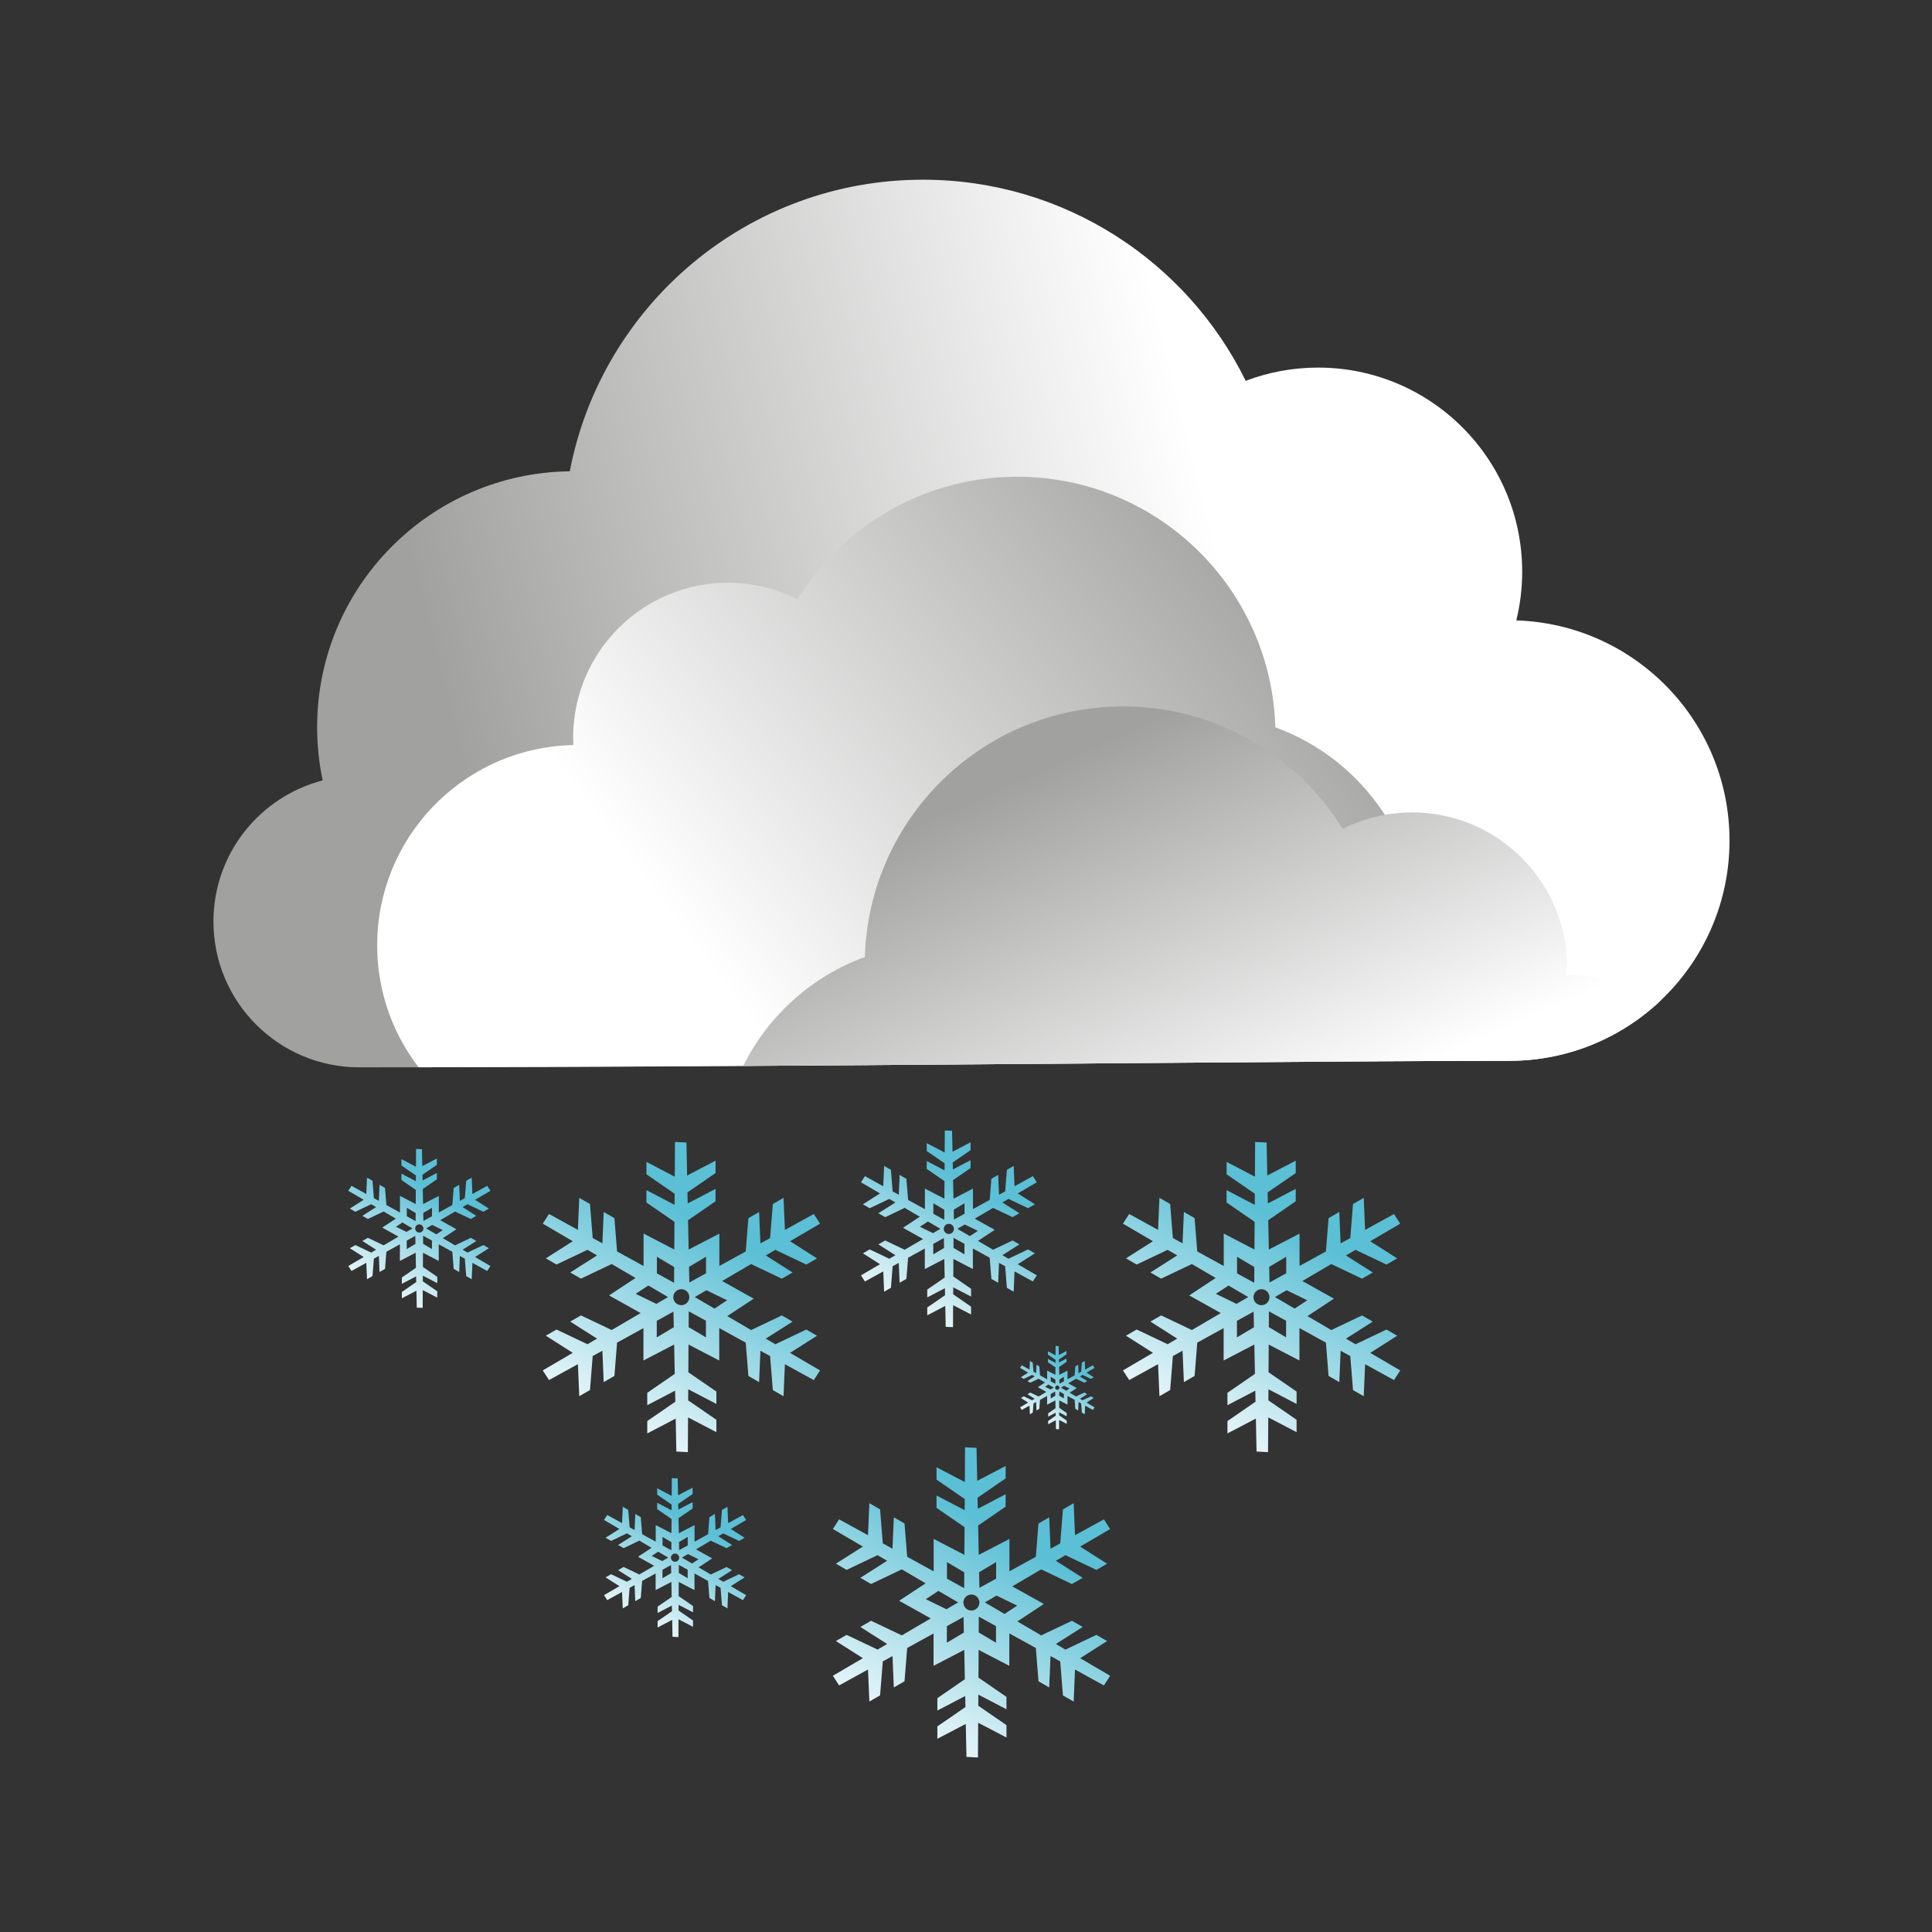 <?xml version="1.0" encoding="utf-8"?>
<!-- Generator: Adobe Illustrator 16.0.0, SVG Export Plug-In . SVG Version: 6.00 Build 0)  -->
<!DOCTYPE svg PUBLIC "-//W3C//DTD SVG 1.1//EN" "http://www.w3.org/Graphics/SVG/1.1/DTD/svg11.dtd">
<svg version="1.1" id="Layer_1" xmlns="http://www.w3.org/2000/svg" xmlns:xlink="http://www.w3.org/1999/xlink" x="0px" y="0px"
	 width="400px" height="400px" viewBox="0 0 400 400" enable-background="new 0 0 400 400" xml:space="preserve">
<rect x="0" y="0" width="400" height="400" fill="#333333" stroke="none"/>
<g>
	<g>
		
			<linearGradient id="SVGID_1_" gradientUnits="userSpaceOnUse" x1="203.582" y1="38.58" x2="361.612" y2="77.981" gradientTransform="matrix(1 0 0 -1 -106 205)">
			<stop  offset="0" style="stop-color:#A1A1A0"/>
			<stop  offset="1" style="stop-color:#FFFFFF"/>
		</linearGradient>
		<path fill="url(#SVGID_1_)" d="M74.375,220.98c-16.665,0-30.182-13.517-30.182-30.183c0-14.052,9.611-25.862,22.615-29.223
			c-0.753-3.554-1.151-7.241-1.151-11.02c0-29.03,23.364-52.612,52.308-52.976c6.583-34.38,36.813-60.372,73.111-60.372
			c29.334,0,54.706,16.979,66.834,41.643c4.66-1.769,9.713-2.743,14.992-2.743c23.328,0,42.251,18.921,42.251,42.255
			c0,3.475-0.425,6.854-1.219,10.086c24.509,0.775,44.143,20.887,44.143,45.58c0,25.184-20.421,45.606-45.606,45.606
			C267.587,219.637,158.355,220.98,74.375,220.98z"/>
		
			<linearGradient id="SVGID_2_" gradientUnits="userSpaceOnUse" x1="378.956" y1="80.179" x2="262.261" y2="-7.757" gradientTransform="matrix(1 0 0 -1 -106 205)">
			<stop  offset="0" style="stop-color:#A1A1A0"/>
			<stop  offset="1" style="stop-color:#FFFFFF"/>
		</linearGradient>
		<path fill="url(#SVGID_2_)" d="M285.484,219.736c-50.096,0.291-130.939,1.139-198.812,1.236
			c-5.815-7.562-9.064-17.152-8.527-27.42c1.142-21.85,19.015-38.874,40.549-39.3c-0.048-1.056-0.048-2.123,0.009-3.2
			c0.924-17.684,16.021-31.282,33.705-30.358c4.57,0.239,8.868,1.428,12.711,3.361c9.943-16.047,28.099-26.33,48.274-25.278
			c28.016,1.464,49.865,24.25,50.656,51.807c18.289,6.654,30.912,24.654,29.844,45.097
			C293.427,204.673,290.367,212.919,285.484,219.736z"/>
		
			<linearGradient id="SVGID_3_" gradientUnits="userSpaceOnUse" x1="329.06" y1="49.06" x2="365.008" y2="-31.681" gradientTransform="matrix(1 0 0 -1 -106 205)">
			<stop  offset="0" style="stop-color:#A1A1A0"/>
			<stop  offset="1" style="stop-color:#FFFFFF"/>
		</linearGradient>
		<path fill="url(#SVGID_3_)" d="M343.861,207.113c-8.178,7.763-19.229,12.522-31.392,12.522c-31.497,0-94.688,0.666-158.598,1.06
			c5.139-10.356,14.128-18.533,25.188-22.557c0.793-27.557,22.645-50.341,50.656-51.805c20.179-1.054,38.332,9.229,48.275,25.276
			c3.846-1.932,8.141-3.122,12.714-3.361c17.684-0.924,32.778,12.676,33.705,30.36c0.055,1.077,0.058,2.144,0.006,3.199
			C331.441,201.945,338.07,203.852,343.861,207.113z"/>
	</g>
	<g>
		<g>
			
				<linearGradient id="SVGID_4_" gradientUnits="userSpaceOnUse" x1="254.744" y1="-49.708" x2="229.251" y2="-95.699" gradientTransform="matrix(1 0 0 -1 -106 205)">
				<stop  offset="0" style="stop-color:#5BBFD5"/>
				<stop  offset="1" style="stop-color:#FFFFFF"/>
			</linearGradient>
			<path fill="url(#SVGID_4_)" d="M139.745,236.43l2.377,0.118l0.139,6.827l5.888-3.07v2.562l-5.815,4.003l0.048,2.283l5.767-3.004
				v2.56l-5.694,3.922l0.124,6.075l6.357-3.301v6.701l5.46-3.004l0.551-6.894l2.217-1.281l0.275,6.499l2.005-1.102l0.563-7.039
				l2.217-1.278l0.282,6.634l5.981-3.293l1.293,2.002l-6.209,3.635l5.582,3.55l-2.22,1.28l-6.405-3.047l-1.984,1.16l5.548,3.528
				l-2.22,1.28l-6.363-3.027l-5.994,3.51l6.539,3.655l-5.482,3.61l4.937,2.89l6.363-3.028l2.22,1.28l-5.548,3.528l1.984,1.16
				l6.405-3.047l2.22,1.28l-5.582,3.55l6.209,3.635l-1.293,2.002l-5.981-3.293l-0.282,6.634l-2.217-1.278l-0.563-7.037l-2.005-1.104
				l-0.275,6.499l-2.217-1.281l-0.551-6.894l-5.485-3.02v6.717l-6.36-3.301l-0.037,5.736l5.806,3.996v2.562l-5.827-3.041
				l-0.015,2.299l5.842,4.025v2.562l-5.866-3.06l-0.042,7.193l-2.38-0.118l-0.139-6.827l-5.885,3.071v-2.559l5.812-4.008
				l-0.048-2.283l-5.764,3.004v-2.56l5.691-3.922l-0.124-6.075l-6.357,3.301v-6.701l-5.46,3.004l-0.551,6.894l-2.217,1.281
				l-0.275-6.499l-2.005,1.104l-0.562,7.037l-2.217,1.278l-0.283-6.633l-5.981,3.292l-1.293-2.002l6.21-3.635l-5.582-3.55
				l2.217-1.28l6.405,3.047l1.985-1.16l-5.547-3.528l2.217-1.28l6.365,3.028l5.994-3.511l-6.539-3.655l5.482-3.61l-4.937-2.889
				l-6.365,3.028l-2.217-1.281l5.547-3.528l-1.985-1.16l-6.405,3.047l-2.217-1.28l5.582-3.55l-6.21-3.635l1.293-2.002l5.981,3.293
				l0.283-6.634l2.217,1.278l0.562,7.039l2.005,1.102l0.275-6.498l2.217,1.28l0.551,6.894l5.485,3.017v-6.714l6.36,3.301
				l0.037-5.736l-5.803-3.996v-2.562l5.824,3.041l0.015-2.299l-5.839-4.025v-2.562l5.863,3.06L139.745,236.43L139.745,236.43z
				 M141.059,266.913c-0.918,0-1.66,0.741-1.66,1.655c0,0.916,0.742,1.656,1.66,1.656c0.915,0,1.657-0.74,1.657-1.656
				C142.716,267.654,141.974,266.913,141.059,266.913L141.059,266.913z M146.262,267.128l-2.417,1.414l4.077,2.388l2.617-1.722
				L146.262,267.128L146.262,267.128z M138.309,268.542l-4.077-2.388l-2.617,1.722l4.28,2.08L138.309,268.542L138.309,268.542z
				 M135.977,273.461v3.425l3.525-2.093l-0.07-3.234L135.977,273.461L135.977,273.461z M142.595,271.492l-0.019,3.271l3.577,2.122
				v-3.438L142.595,271.492L142.595,271.492z M146.177,263.624v-3.426l-3.525,2.093l0.067,3.234L146.177,263.624L146.177,263.624z
				 M139.56,265.592l0.021-3.271l-3.58-2.122v3.438L139.56,265.592z"/>
			
				<linearGradient id="SVGID_5_" gradientUnits="userSpaceOnUse" x1="374.863" y1="-49.71" x2="349.371" y2="-95.7" gradientTransform="matrix(1 0 0 -1 -106 205)">
				<stop  offset="0" style="stop-color:#5BBFD5"/>
				<stop  offset="1" style="stop-color:#FFFFFF"/>
			</linearGradient>
			<path fill="url(#SVGID_5_)" d="M259.861,236.43l2.377,0.118l0.143,6.827l5.885-3.07v2.562l-5.812,4.003l0.046,2.283l5.768-3.004
				v2.56l-5.694,3.922l0.124,6.075l6.357-3.301v6.701l5.459-3.004l0.553-6.894l2.217-1.281l0.277,6.499l2.002-1.102l0.563-7.039
				l2.217-1.278l0.285,6.634l5.981-3.293l1.289,2.002l-6.209,3.635l5.582,3.55l-2.217,1.28l-6.404-3.047l-1.984,1.16l5.546,3.528
				l-2.217,1.28l-6.366-3.027l-5.994,3.51l6.542,3.655l-5.481,3.61l4.935,2.89l6.366-3.028l2.217,1.28l-5.546,3.528l1.983,1.16
				l6.406-3.047l2.217,1.28l-5.582,3.55l6.209,3.635l-1.291,2.002l-5.98-3.293l-0.285,6.634l-2.217-1.278l-0.562-7.037l-2.002-1.104
				l-0.278,6.499l-2.218-1.281l-0.551-6.894l-5.484-3.02v6.717l-6.36-3.301l-0.036,5.736l5.807,3.996v2.562l-5.828-3.041
				l-0.014,2.299l5.842,4.025v2.562l-5.863-3.06l-0.045,7.193l-2.379-0.118l-0.143-6.827l-5.884,3.071v-2.559l5.812-4.008
				l-0.045-2.283l-5.767,3.004v-2.56l5.692-3.922l-0.123-6.075l-6.357,3.301v-6.701l-5.463,3.004l-0.549,6.894l-2.217,1.281
				l-0.278-6.499l-2.005,1.104l-0.561,7.037l-2.218,1.278l-0.284-6.633l-5.98,3.292l-1.291-2.002l6.209-3.635l-5.582-3.55
				l2.218-1.28l6.405,3.047l1.982-1.16l-5.545-3.528l2.217-1.28l6.367,3.028l5.992-3.511l-6.542-3.655l5.481-3.61l-4.934-2.889
				l-6.365,3.028l-2.217-1.281l5.545-3.528l-1.983-1.16l-6.405,3.047l-2.218-1.28l5.582-3.55l-6.209-3.635l1.291-2.002l5.981,3.293
				l0.283-6.634l2.217,1.278l0.562,7.039l2.005,1.102l0.277-6.498l2.218,1.28l0.549,6.894l5.487,3.017v-6.714l6.359,3.301
				l0.033-5.736l-5.803-3.996v-2.562l5.826,3.041l0.016-2.299l-5.842-4.025v-2.562l5.863,3.06L259.861,236.43L259.861,236.43z
				 M261.175,266.913c-0.914,0-1.655,0.741-1.655,1.655c0,0.916,0.741,1.656,1.655,1.656c0.915,0,1.657-0.74,1.657-1.656
				C262.832,267.654,262.09,266.913,261.175,266.913L261.175,266.913z M266.378,267.128l-2.413,1.414l4.076,2.388l2.613-1.722
				L266.378,267.128L266.378,267.128z M258.426,268.542l-4.076-2.388l-2.617,1.722l4.279,2.08L258.426,268.542L258.426,268.542z
				 M256.094,273.461v3.425l3.524-2.093l-0.066-3.234L256.094,273.461L256.094,273.461z M262.714,271.492l-0.021,3.271l3.58,2.122
				v-3.438L262.714,271.492L262.714,271.492z M266.297,263.624v-3.426l-3.525,2.093l0.066,3.234L266.297,263.624L266.297,263.624z
				 M259.676,265.592l0.021-3.271l-3.58-2.122v3.438L259.676,265.592z"/>
		</g>
		
			<linearGradient id="SVGID_6_" gradientUnits="userSpaceOnUse" x1="314.803" y1="-112.932" x2="289.31" y2="-158.922" gradientTransform="matrix(1 0 0 -1 -106 205)">
			<stop  offset="0" style="stop-color:#5BBFD5"/>
			<stop  offset="1" style="stop-color:#FFFFFF"/>
		</linearGradient>
		<path fill="url(#SVGID_6_)" d="M199.801,299.648l2.377,0.117l0.143,6.826l5.885-3.07v2.562l-5.812,4.004l0.049,2.287l5.764-3.008
			v2.562l-5.693,3.918l0.127,6.075l6.354-3.302v6.706l5.463-3.009l0.549-6.889l2.218-1.281l0.277,6.496l2.005-1.104l0.562-7.035
			l2.22-1.281l0.282,6.633l5.98-3.291l1.293,2.002l-6.212,3.637l5.582,3.547l-2.217,1.281l-6.405-3.047l-1.984,1.162l5.547,3.525
			l-2.219,1.281l-6.365-3.029l-5.993,3.514l6.542,3.652l-5.48,3.61l4.934,2.889l6.365-3.024l2.217,1.281l-5.545,3.524l1.983,1.163
			l6.405-3.047l2.217,1.277l-5.582,3.549l6.212,3.639l-1.293,2.002l-5.981-3.292l-0.281,6.629l-2.221-1.278l-0.561-7.035
			l-2.005-1.104l-0.278,6.5l-2.217-1.281l-0.549-6.891l-5.486-3.017v6.711l-6.357-3.301l-0.036,5.735l5.803,4.001v2.561
			l-5.827-3.041l-0.012,2.301l5.839,4.021v2.562l-5.862-3.059l-0.045,7.194l-2.378-0.121l-0.142-6.825l-5.885,3.07v-2.561
			l5.812-4.004l-0.045-2.285l-5.767,3.008v-2.561l5.694-3.925l-0.124-6.075l-6.357,3.301v-6.698l-5.46,3.004l-0.551,6.891
			l-2.217,1.281l-0.275-6.5l-2.005,1.104l-0.563,7.035l-2.217,1.278l-0.285-6.629l-5.981,3.292l-1.29-2.002l6.208-3.639
			l-5.582-3.549l2.217-1.277l6.408,3.047l1.981-1.163l-5.545-3.524l2.217-1.281l6.366,3.024l5.994-3.51l-6.542-3.655l5.482-3.609
			l-4.934-2.891l-6.366,3.029l-2.217-1.281l5.545-3.525l-1.981-1.162l-6.408,3.047l-2.217-1.281l5.582-3.547l-6.208-3.637
			l1.29-2.002l5.981,3.291l0.285-6.633l2.217,1.281l0.563,7.035l2.005,1.104l0.275-6.496l2.217,1.281l0.551,6.889l5.484,3.021
			v-6.718l6.36,3.305l0.036-5.738l-5.806-3.998v-2.562l5.827,3.04l0.015-2.299l-5.842-4.024v-2.56l5.863,3.062L199.801,299.648
			L199.801,299.648z M201.115,330.131c-0.914,0-1.656,0.745-1.656,1.66c0,0.914,0.742,1.652,1.656,1.652
			c0.918,0,1.66-0.738,1.66-1.652C202.775,330.876,202.033,330.131,201.115,330.131L201.115,330.131z M206.318,330.346l-2.414,1.416
			l4.076,2.389l2.617-1.723L206.318,330.346L206.318,330.346z M198.366,331.761l-4.077-2.387l-2.613,1.72l4.276,2.084
			L198.366,331.761L198.366,331.761z M196.037,336.68v3.428l3.522-2.096l-0.067-3.234L196.037,336.68L196.037,336.68z
			 M202.654,334.71l-0.021,3.271l3.58,2.127v-3.44L202.654,334.71L202.654,334.71z M206.236,326.842v-3.425l-3.524,2.093
			l0.065,3.234L206.236,326.842L206.236,326.842z M199.62,328.812l0.018-3.271l-3.577-2.126v3.438L199.62,328.812z"/>
	</g>
</g>
<linearGradient id="SVGID_7_" gradientUnits="userSpaceOnUse" x1="307.321" y1="-40.639" x2="291.154" y2="-69.806" gradientTransform="matrix(1 0 0 -1 -106 205)">
	<stop  offset="0" style="stop-color:#5BBFD5"/>
	<stop  offset="1" style="stop-color:#FFFFFF"/>
</linearGradient>
<path fill="url(#SVGID_7_)" d="M195.614,234.048l1.507,0.075l0.088,4.33l3.733-1.947v1.624l-3.688,2.538l0.03,1.449l3.657-1.906
	v1.624l-3.61,2.487l0.079,3.853l4.031-2.094v4.25l3.464-1.905l0.349-4.371l1.406-0.812l0.175,4.121l1.271-0.698l0.357-4.464
	l1.406-0.811l0.179,4.206l3.793-2.088l0.819,1.27l-3.938,2.306l3.54,2.251l-1.407,0.812l-4.062-1.932l-1.258,0.735l3.519,2.237
	L209.646,252l-4.035-1.92l-3.801,2.226l4.146,2.318l-3.477,2.289l3.131,1.833l4.035-1.921l1.408,0.812l-3.519,2.237l1.258,0.735
	l4.062-1.932l1.407,0.812l-3.54,2.251l3.938,2.306l-0.819,1.27l-3.793-2.089l-0.179,4.207l-1.406-0.811l-0.357-4.463l-1.271-0.699
	l-0.175,4.121l-1.406-0.812l-0.349-4.372l-3.479-1.914v4.259l-4.034-2.093l-0.023,3.638l3.683,2.534v1.625l-3.696-1.929
	l-0.009,1.458l3.705,2.553v1.625l-3.721-1.939l-0.026,4.562l-1.509-0.075l-0.088-4.329l-3.732,1.947v-1.622l3.686-2.542l-0.03-1.448
	l-3.656,1.905v-1.623l3.609-2.487l-0.079-3.853l-4.032,2.093v-4.25l-3.462,1.905l-0.35,4.372l-1.406,0.812l-0.174-4.122l-1.271,0.7
	l-0.356,4.463l-1.406,0.811l-0.18-4.206l-3.793,2.088l-0.82-1.271l3.938-2.305l-3.54-2.251l1.406-0.812l4.062,1.933l1.259-0.735
	l-3.518-2.238l1.406-0.812l4.037,1.921l3.801-2.227l-4.147-2.318l3.477-2.29l-3.131-1.832l-4.037,1.921l-1.406-0.812l3.518-2.237
	l-1.259-0.736l-4.062,1.933l-1.406-0.812l3.54-2.252l-3.938-2.305l0.82-1.27l3.793,2.088l0.18-4.207l1.406,0.811l0.356,4.465
	l1.271,0.698l0.174-4.121l1.406,0.812l0.35,4.372l3.479,1.913v-4.258l4.033,2.094l0.023-3.639l-3.68-2.533v-1.625l3.694,1.928
	l0.009-1.457l-3.703-2.554v-1.625l3.718,1.94L195.614,234.048L195.614,234.048z M196.447,253.38c-0.582,0-1.053,0.471-1.053,1.05
	c0,0.581,0.471,1.051,1.053,1.051c0.581,0,1.051-0.47,1.051-1.051C197.498,253.851,197.028,253.38,196.447,253.38L196.447,253.38z
	 M199.747,253.517l-1.532,0.896l2.585,1.515l1.659-1.092L199.747,253.517L199.747,253.517z M194.704,254.413l-2.586-1.515
	l-1.659,1.093l2.714,1.318L194.704,254.413L194.704,254.413z M193.225,257.532v2.173l2.235-1.328l-0.044-2.051L193.225,257.532
	L193.225,257.532z M197.422,256.284l-0.012,2.074l2.268,1.347v-2.181L197.422,256.284L197.422,256.284z M199.693,251.294v-2.172
	l-2.235,1.327l0.042,2.051L199.693,251.294L199.693,251.294z M195.497,252.542l0.014-2.074l-2.271-1.346v2.181L195.497,252.542z"/>
<linearGradient id="SVGID_8_" gradientUnits="userSpaceOnUse" x1="249.703" y1="-110.391" x2="236.638" y2="-133.962" gradientTransform="matrix(1 0 0 -1 -106 205)">
	<stop  offset="0" style="stop-color:#5BBFD5"/>
	<stop  offset="1" style="stop-color:#FFFFFF"/>
</linearGradient>
<path fill="url(#SVGID_8_)" d="M139.091,306.023l1.218,0.061l0.071,3.5l3.017-1.574v1.312l-2.98,2.051l0.024,1.172l2.956-1.541
	v1.312l-2.917,2.01l0.063,3.113l3.257-1.691v3.435l2.799-1.54l0.282-3.532l1.137-0.656l0.141,3.33l1.027-0.564l0.289-3.607
	l1.137-0.655l0.144,3.399l3.065-1.688l0.662,1.026l-3.182,1.863l2.861,1.819l-1.137,0.655l-3.283-1.561l-1.016,0.594l2.843,1.809
	l-1.138,0.656l-3.261-1.552l-3.071,1.799l3.351,1.873l-2.81,1.851l2.53,1.481l3.261-1.553l1.138,0.656l-2.843,1.809l1.016,0.594
	l3.283-1.561l1.137,0.655l-2.861,1.819l3.182,1.863l-0.662,1.026l-3.065-1.688l-0.144,3.4l-1.137-0.655l-0.289-3.606l-1.027-0.565
	l-0.141,3.33l-1.137-0.656l-0.282-3.533l-2.811-1.547v3.441l-3.26-1.691l-0.019,2.94l2.976,2.048v1.313l-2.987-1.559l-0.007,1.178
	l2.994,2.063v1.312l-3.007-1.567l-0.021,3.687l-1.22-0.061l-0.072-3.499l-3.016,1.574v-1.311l2.979-2.055l-0.025-1.171l-2.954,1.54
	v-1.312l2.917-2.01l-0.063-3.113l-3.258,1.69v-3.435l-2.798,1.54l-0.282,3.533l-1.137,0.657l-0.141-3.332l-1.028,0.566l-0.288,3.606
	l-1.136,0.655l-0.146-3.399l-3.065,1.688l-0.663-1.026l3.183-1.863l-2.861-1.818l1.136-0.657l3.283,1.562l1.017-0.594l-2.842-1.809
	l1.136-0.656l3.262,1.553l3.072-1.8l-3.351-1.873l2.81-1.851l-2.53-1.48l-3.262,1.552l-1.136-0.656l2.842-1.809l-1.017-0.595
	l-3.283,1.562l-1.136-0.655l2.861-1.82l-3.183-1.862l0.663-1.026l3.065,1.688l0.146-3.399l1.136,0.655l0.288,3.607l1.028,0.564
	l0.141-3.33l1.137,0.655l0.282,3.533l2.812,1.547v-3.441l3.259,1.692l0.019-2.94l-2.974-2.048v-1.312l2.985,1.558l0.008-1.178
	l-2.993-2.063v-1.313l3.005,1.568L139.091,306.023L139.091,306.023z M139.764,321.646c-0.47,0-0.851,0.38-0.851,0.849
	s0.38,0.849,0.851,0.849c0.469,0,0.849-0.38,0.849-0.849S140.233,321.646,139.764,321.646L139.764,321.646z M142.431,321.757
	l-1.238,0.725l2.089,1.224l1.341-0.882L142.431,321.757L142.431,321.757z M138.355,322.481l-2.09-1.225l-1.341,0.884l2.193,1.065
	L138.355,322.481L138.355,322.481z M137.16,325.002v1.756l1.807-1.073l-0.036-1.657L137.16,325.002L137.16,325.002z
	 M140.552,323.993l-0.01,1.677l1.833,1.088v-1.762L140.552,323.993L140.552,323.993z M142.387,319.961v-1.756l-1.806,1.073
	l0.034,1.657L142.387,319.961L142.387,319.961z M138.996,320.969l0.011-1.676l-1.835-1.088v1.763L138.996,320.969z"/>
<linearGradient id="SVGID_9_" gradientUnits="userSpaceOnUse" x1="196.754" y1="-42.239" x2="183.688" y2="-65.81" gradientTransform="matrix(1 0 0 -1 -106 205)">
	<stop  offset="0" style="stop-color:#5BBFD5"/>
	<stop  offset="1" style="stop-color:#FFFFFF"/>
</linearGradient>
<path fill="url(#SVGID_9_)" d="M86.142,237.872l1.218,0.061l0.071,3.5l3.017-1.574v1.312l-2.98,2.051l0.024,1.172l2.956-1.541v1.312
	l-2.917,2.01l0.063,3.113l3.257-1.691v3.435l2.799-1.54l0.282-3.532l1.137-0.656l0.141,3.33l1.027-0.564l0.289-3.607l1.137-0.655
	l0.144,3.399l3.065-1.688l0.662,1.026l-3.182,1.863l2.861,1.819l-1.137,0.655l-3.283-1.561l-1.016,0.594l2.843,1.809l-1.138,0.656
	l-3.261-1.552l-3.071,1.799L94.5,254.5l-2.81,1.851l2.53,1.481l3.261-1.553l1.138,0.656l-2.843,1.809l1.016,0.594l3.283-1.561
	l1.137,0.655l-2.861,1.819l3.182,1.863l-0.662,1.026l-3.065-1.688l-0.144,3.4l-1.137-0.655l-0.289-3.606l-1.027-0.565l-0.141,3.33
	l-1.137-0.656l-0.282-3.533l-2.811-1.547v3.441l-3.26-1.691l-0.019,2.94l2.976,2.048v1.313l-2.987-1.559l-0.007,1.178l2.994,2.063
	v1.312L87.53,267.1l-0.021,3.687l-1.22-0.061l-0.072-3.499l-3.016,1.574v-1.311l2.979-2.055l-0.025-1.171l-2.954,1.54v-1.312
	l2.917-2.01l-0.063-3.113l-3.258,1.69v-3.435l-2.798,1.54l-0.282,3.533l-1.137,0.657l-0.141-3.332l-1.028,0.566l-0.288,3.606
	l-1.136,0.655l-0.146-3.399l-3.065,1.688l-0.663-1.026l3.183-1.863l-2.861-1.818l1.136-0.657l3.283,1.562l1.017-0.594l-2.842-1.809
	l1.136-0.656l3.262,1.553l3.072-1.8l-3.351-1.873l2.81-1.851l-2.53-1.48l-3.262,1.552l-1.136-0.656l2.842-1.809l-1.017-0.595
	l-3.283,1.562l-1.136-0.655l2.861-1.82l-3.183-1.862l0.663-1.026l3.065,1.688l0.146-3.399l1.136,0.655l0.288,3.607l1.028,0.564
	l0.141-3.33l1.137,0.655l0.282,3.533l2.812,1.547v-3.441l3.259,1.692l0.019-2.94l-2.974-2.048v-1.312l2.985,1.558l0.008-1.178
	l-2.993-2.063v-1.313l3.005,1.568L86.142,237.872L86.142,237.872z M86.815,253.495c-0.47,0-0.851,0.38-0.851,0.849
	s0.38,0.849,0.851,0.849c0.469,0,0.849-0.38,0.849-0.849S87.284,253.495,86.815,253.495L86.815,253.495z M89.481,253.605
	l-1.238,0.725l2.089,1.224l1.341-0.882L89.481,253.605L89.481,253.605z M85.406,254.33l-2.09-1.225l-1.341,0.884l2.193,1.065
	L85.406,254.33L85.406,254.33z M84.21,256.851v1.756l1.807-1.073l-0.036-1.657L84.21,256.851L84.21,256.851z M87.603,255.842
	l-0.01,1.677l1.833,1.088v-1.762L87.603,255.842L87.603,255.842z M89.438,251.81v-1.756l-1.806,1.073l0.034,1.657L89.438,251.81
	L89.438,251.81z M86.047,252.817l0.011-1.676l-1.835-1.088v1.763L86.047,252.817z"/>
<linearGradient id="SVGID_10_" gradientUnits="userSpaceOnUse" x1="326.966" y1="-78.578" x2="320.118" y2="-90.932" gradientTransform="matrix(1 0 0 -1 -106 205)">
	<stop  offset="0" style="stop-color:#5BBFD5"/>
	<stop  offset="1" style="stop-color:#FFFFFF"/>
</linearGradient>
<path fill="url(#SVGID_10_)" d="M218.55,278.667l0.638,0.032l0.038,1.834l1.581-0.825v0.688l-1.562,1.074l0.012,0.614l1.55-0.808
	v0.688l-1.529,1.053l0.033,1.632l1.707-0.887v1.801l1.468-0.808l0.147-1.852l0.596-0.344l0.074,1.745l0.538-0.295l0.151-1.892
	l0.596-0.343l0.075,1.781l1.607-0.885l0.347,0.538l-1.668,0.977l1.5,0.954l-0.597,0.344l-1.721-0.818l-0.532,0.312l1.489,0.947
	l-0.596,0.345l-1.709-0.813l-1.61,0.942l1.757,0.982l-1.473,0.97l1.326,0.776l1.709-0.813l0.596,0.344l-1.489,0.947l0.532,0.312
	l1.721-0.817l0.597,0.343l-1.5,0.954l1.668,0.977l-0.347,0.538l-1.607-0.886l-0.075,1.782l-0.596-0.343l-0.151-1.891l-0.538-0.296
	l-0.074,1.745l-0.596-0.344l-0.147-1.853l-1.474-0.811v1.804l-1.708-0.887l-0.011,1.542l1.561,1.073v0.688l-1.566-0.817
	l-0.003,0.617l1.569,1.082v0.688l-1.577-0.821l-0.011,1.933l-0.639-0.032l-0.038-1.834l-1.581,0.825v-0.687l1.562-1.077
	l-0.013-0.614l-1.549,0.808v-0.688l1.529-1.054l-0.033-1.632l-1.708,0.887v-1.801l-1.467,0.808l-0.147,1.852l-0.596,0.345
	l-0.074-1.746l-0.539,0.297l-0.15,1.89l-0.596,0.344l-0.076-1.782l-1.606,0.885l-0.348-0.538l1.669-0.977l-1.5-0.953l0.596-0.344
	l1.721,0.818l0.533-0.312l-1.49-0.948l0.596-0.344l1.71,0.813l1.609-0.943l-1.756-0.981l1.473-0.97l-1.326-0.776l-1.71,0.813
	l-0.596-0.344l1.49-0.948l-0.533-0.312l-1.721,0.818l-0.596-0.344l1.5-0.954l-1.669-0.976l0.348-0.538l1.606,0.885l0.076-1.782
	l0.596,0.344l0.15,1.891l0.539,0.296l0.074-1.745l0.596,0.343l0.147,1.853l1.474,0.811v-1.804l1.708,0.887l0.011-1.541l-1.56-1.073
	v-0.688l1.564,0.816l0.005-0.617l-1.569-1.081v-0.688l1.575,0.822L218.55,278.667L218.55,278.667z M218.902,286.855
	c-0.246,0-0.445,0.199-0.445,0.445c0,0.245,0.199,0.444,0.445,0.444s0.445-0.199,0.445-0.444
	C219.348,287.055,219.148,286.855,218.902,286.855L218.902,286.855z M220.3,286.913l-0.649,0.38l1.096,0.642l0.703-0.462
	L220.3,286.913L220.3,286.913z M218.164,287.293l-1.096-0.642l-0.703,0.463l1.149,0.559L218.164,287.293L218.164,287.293z
	 M217.537,288.614v0.921l0.947-0.562l-0.02-0.869L217.537,288.614L217.537,288.614z M219.315,288.086l-0.006,0.879l0.961,0.57
	v-0.924L219.315,288.086L219.315,288.086z M220.276,285.973v-0.921l-0.946,0.562l0.019,0.869L220.276,285.973L220.276,285.973z
	 M218.5,286.5l0.005-0.878l-0.961-0.57v0.924L218.5,286.5z"/>
</svg>
